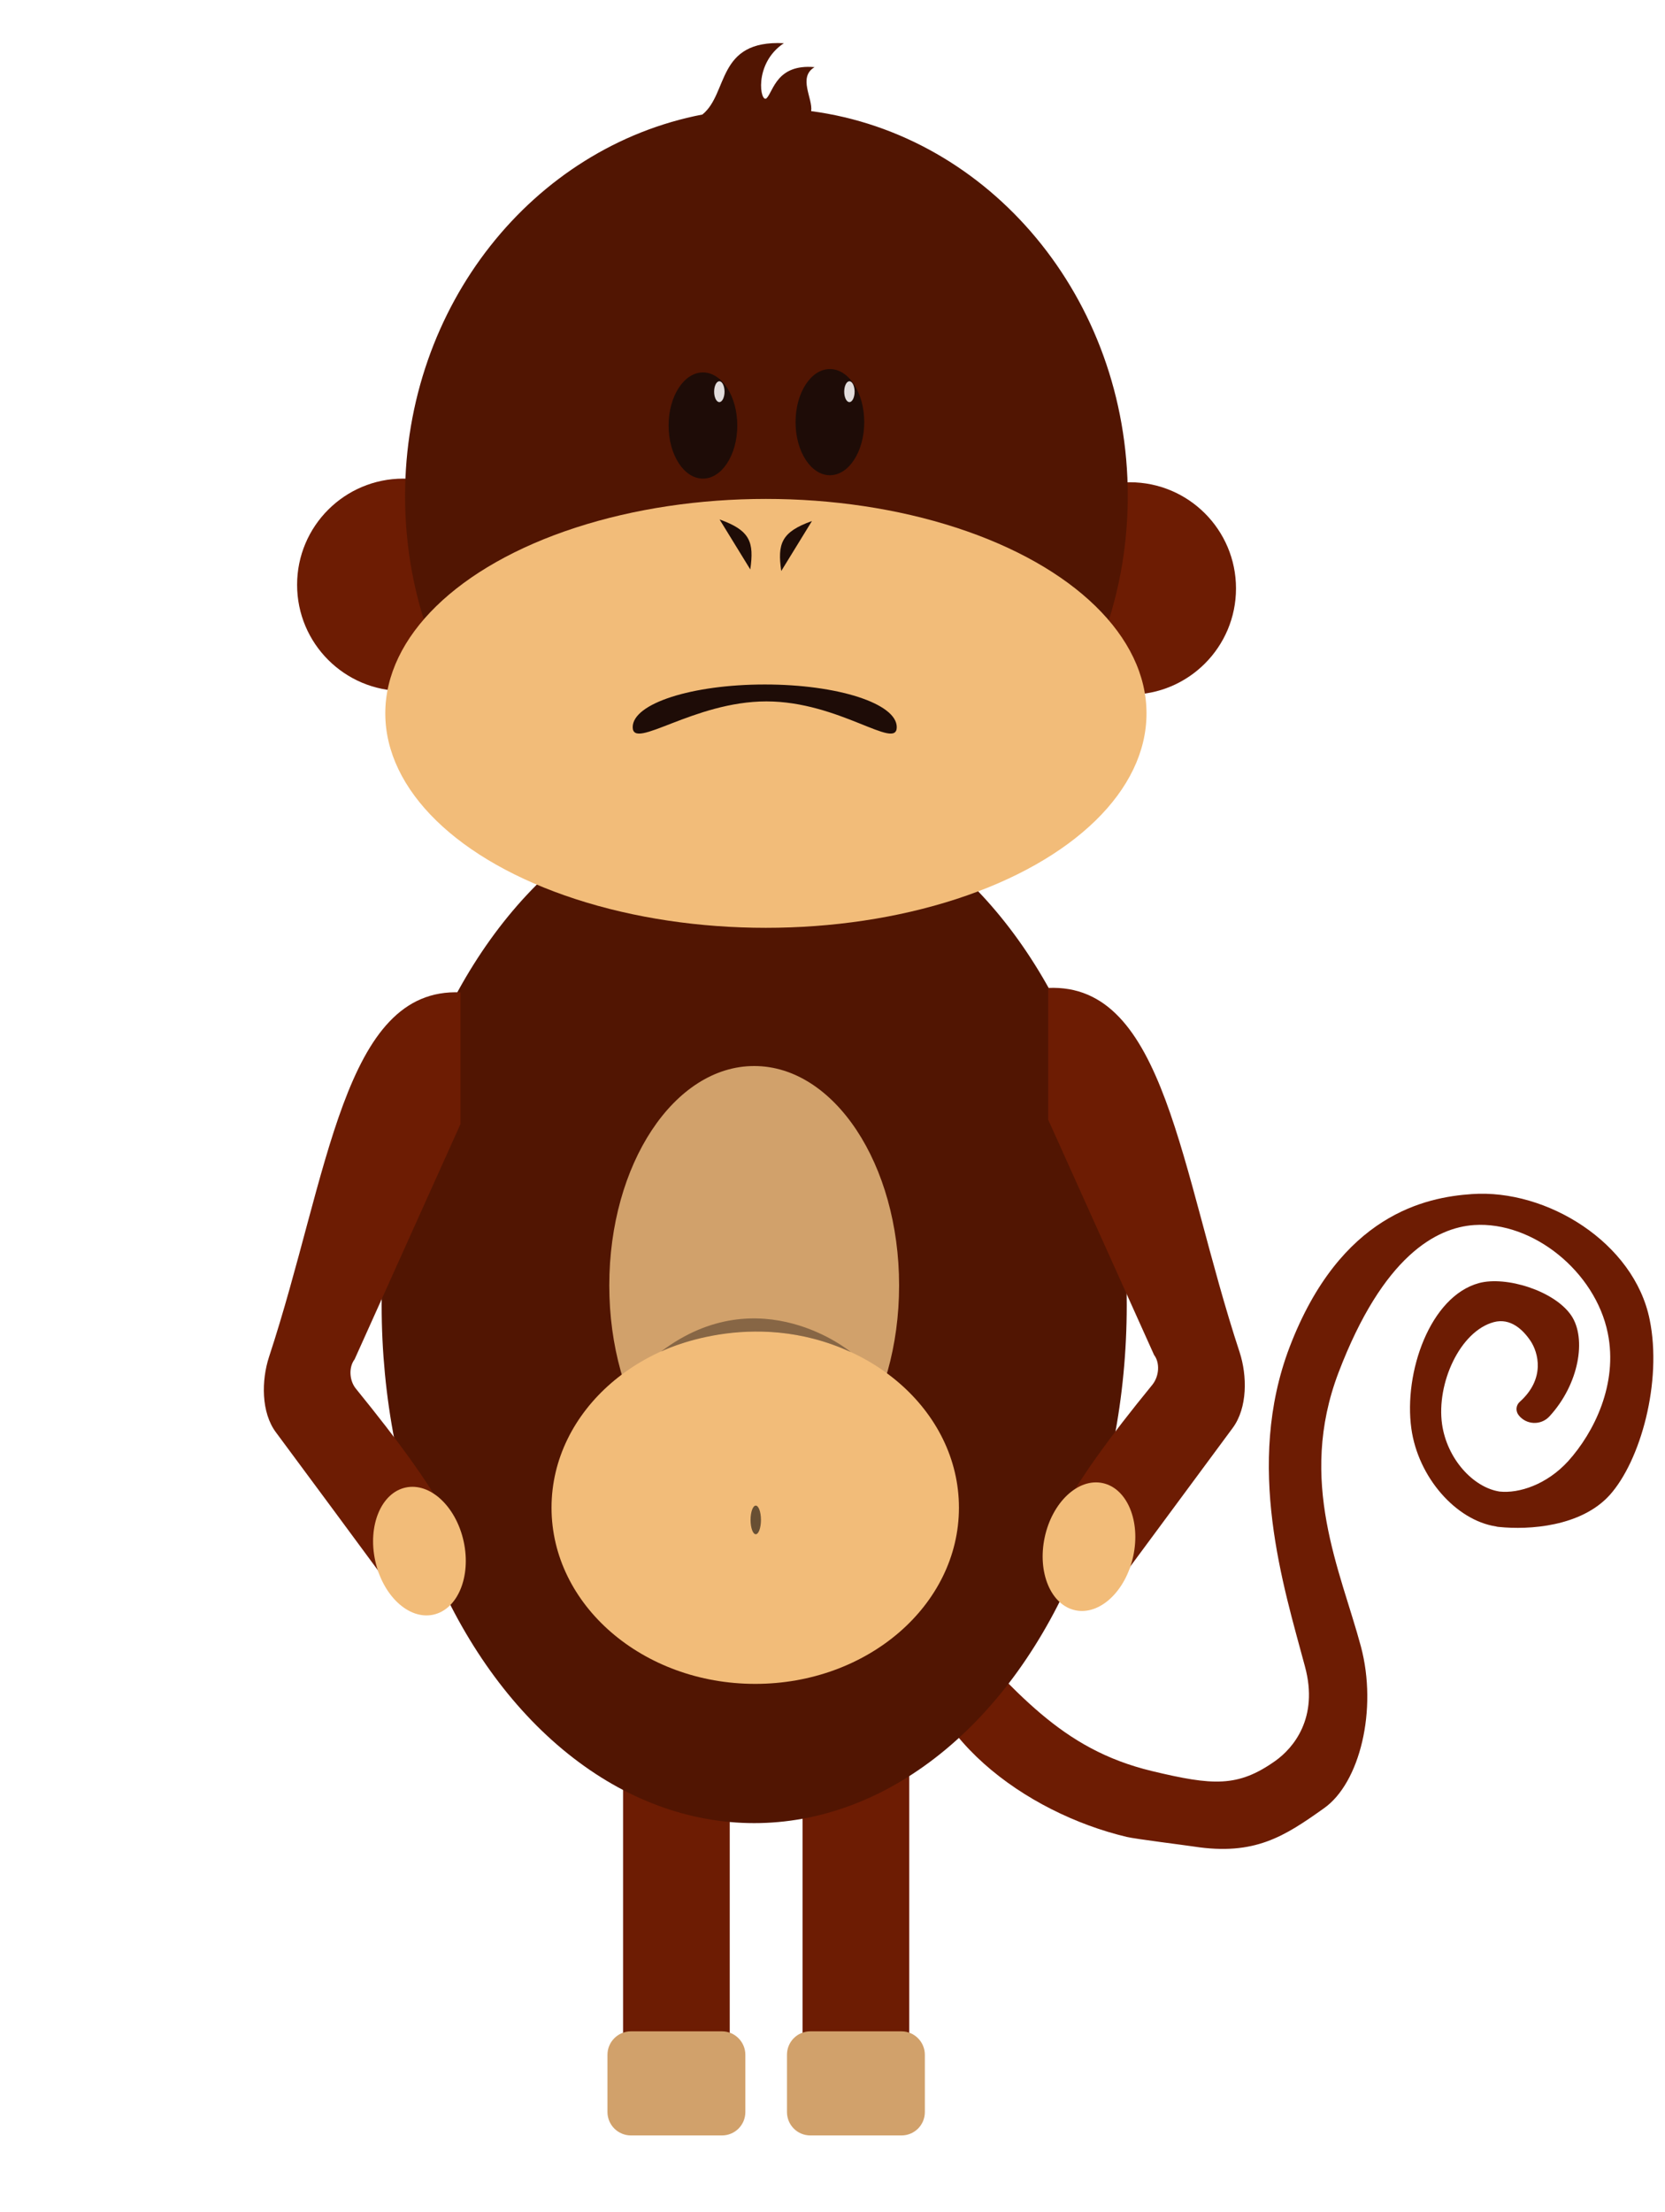 <?xml version="1.0" encoding="utf-8"?>
<!-- Generator: Adobe Illustrator 24.0.1, SVG Export Plug-In . SVG Version: 6.00 Build 0)  -->
<svg version="1.1" xmlns="http://www.w3.org/2000/svg" xmlns:xlink="http://www.w3.org/1999/xlink" x="0px" y="0px"
	 viewBox="0 0 640 850" style="enable-background:new 0 0 640 850;" xml:space="preserve">
<style type="text/css">
	.st0{fill:#70726F;}
	.st1{fill:#6D1C03;}
	.st2{fill:#D1A16B;}
	.st3{fill:#511502;}
	.st4{fill:#F2BC79;}
	.st5{fill:#876645;}
	.st6{fill:#1E0C07;}
	.st7{fill:#684F33;}
	.st8{fill:#0E0496;}
	.st9{fill:#C1272D;}
	.st10{fill:#C1656B;}
	.st11{fill:#11090A;}
	.st12{fill:#FF001F;}
	.st13{fill:#EDE6E7;}
	.st14{fill:#C45860;}
	.st15{fill:#54252B;}
	.st16{fill:#2B1317;}
	.st17{fill:#E2DDDC;}
	.st18{fill:#CC4627;}
	.st19{fill:#84250B;}
	.st20{fill:#0D1C68;}
	.st21{fill:#333187;}
	.st22{fill:#BA9A78;}
	.st23{fill:#8C615A;}
	.st24{fill:#8E3B2B;}
	.st25{fill:#B79776;}
	.st26{fill:#AA6913;}
	.st27{fill:#BCA486;}
	.st28{fill:#F2930A;}
	.st29{opacity:0.54;fill:#E8C497;}
	.st30{fill:#916631;}
	.st31{fill:#543204;}
	.st32{fill:#071144;}
	.st33{fill:#D7D9E2;}
	.st34{fill:#C95062;}
	.st35{fill:#050303;}
	.st36{fill:#A00D0D;}
	.st37{fill:#F7F6F5;}
	.st38{fill:#736357;}
</style>
<g id="Layer_6">
</g>
<g id="Layer_1">
</g>
<g id="Layer_2">
	<g>
		<path class="st1" d="M458.9,709.5c-3.2-0.5-22.5-2.9-25.8-3.7c-38.8-9.2-80.6-39.4-81-79.5l10.6-5.6c28,29.2,44.7,51.3,80.1,59.8
			c23.4,5.6,33,6.3,47.4-3.9c6.9-4.9,16.8-16.5,11.4-36.3c-8.2-30.7-23.2-77.3-5.9-122.7c19.5-51,52.4-57.6,70.1-58.8
			c28.7-2,62.3,18.6,68.3,48.2c4.9,23.9-3.5,54.3-15.4,67.5c-11,12.1-31,13.4-42.5,12.2c-0.4,0-0.8-0.1-1.2-0.2
			c-15.4-2.4-29.9-18.9-32.5-37.6c-3-21.6,7.2-50.8,26-55.9c10.3-2.8,29,2.9,35.5,12.5c5.9,8.8,3,26.3-8.4,38.7
			c-3.3,3.6-9,3.3-11.9-0.5l0,0c-1.2-1.6-1-3.8,0.5-5.1c9.9-8.9,7.1-18.9,4.1-23.4c-2.9-4.3-7.7-8.9-14.1-7.2
			c-13,3.5-22.1,23.5-19.9,39.2c1.9,13.3,11.9,24.3,22.1,25.9c0.2,0-0.2,0,0,0c7.5,0.8,18.2-2.7,26.4-11.7
			c9.9-11,19.2-29.6,15.2-49.2c-4.8-23.6-28.8-43-51.4-41.5c-14.3,1-34.9,11.6-52.1,56.7c-15.9,41.8,0.8,76.1,8.6,105.2
			c6.5,24.3-0.4,52.5-14.2,62.2C493.7,705.6,482.3,713.1,458.9,709.5z"/>
	</g>
	<g id="Fødder">
		<path class="st1" d="M268.5,809.4h-17c-6.6,0-12-5.4-12-12V643.5c0-6.6,5.4-12,12-12h17c6.6,0,12,5.4,12,12v153.9
			C280.5,804,275.1,809.4,268.5,809.4z"/>
		<path class="st1" d="M337.5,809.4h-17c-6.6,0-12-5.4-12-12V643.5c0-6.6,5.4-12,12-12h17c6.6,0,12,5.4,12,12v153.9
			C349.5,804,344.1,809.4,337.5,809.4z"/>
		<path class="st2" d="M242.5,780.5h35c5,0,9,4.1,9,9v22c0,5-4,9-9,9h-35c-4.9,0-9-4-9-9v-22C233.5,784.5,237.6,780.5,242.5,780.5z"
			/>
		<path class="st2" d="M311.5,780.5h35c5,0,9,4.1,9,9v22c0,5-4,9-9,9h-35c-5,0-9-4-9-9v-22C302.5,784.5,306.5,780.5,311.5,780.5z"/>
	</g>
	<g id="Krop_1_">
		<ellipse class="st3" cx="289.9" cy="501.5" rx="143.2" ry="199"/>
		<ellipse class="st2" cx="289.9" cy="493.9" rx="55.7" ry="84.3"/>
		<g id="Venstre_arm_2_">
			<path class="st1" d="M177,381.3c-45.1-2-50.6,70.2-73.6,140.1c-2.9,8.9-3.1,21.3,2.7,29c14.7,19.8,29.4,39.7,44,59.5
				c0.3,0.4-13.7-17.3,0.8,1.1c14.5,18.4,33.6-7.3,21.2-28.3c-8.8-14.9-18-27.8-35.2-49c-2.7-3.2-2.9-8.4-0.6-11.4l40.7-90.4"/>

				<ellipse transform="matrix(0.977 -0.213 0.213 0.977 -123.137 47.912)" class="st4" cx="161.1" cy="596.1" rx="17.4" ry="25"/>
		</g>
		<g id="Venstre_arm_1_">
			<path class="st1" d="M402.9,379.6c45.1-2,50.6,70.2,73.6,140c2.9,8.9,3.1,21.3-2.7,29.1c-14.7,19.8-29.3,39.7-44,59.5
				c-0.3,0.4,13.7-17.3-0.8,1.1c-14.5,18.4-33.6-7.3-21.2-28.3c8.8-14.9,17.9-27.8,35.2-49c2.6-3.3,2.9-8.4,0.6-11.4l-40.7-90.4"/>

				<ellipse transform="matrix(0.212 -0.977 0.977 0.212 -250.948 877.537)" class="st4" cx="418.9" cy="594.4" rx="25" ry="17.4"/>
		</g>
		<ellipse class="st4" cx="290.3" cy="579.3" rx="78.3" ry="67.7"/>
		<path class="st5" d="M254.1,519.3c0,0,34.8-17.4,72.9,0.2C327,519.4,292.1,490.6,254.1,519.3z"/>
	</g>
	<g id="Hovede">
		<circle class="st1" cx="155" cy="224.7" r="40.8"/>
		<circle class="st1" cx="434.3" cy="226.1" r="40.8"/>
		<path class="st3" d="M311.8,42.7c0.7-4.9-5.2-13,1.3-16.9c-14.5-1.3-15.8,9.2-18.4,11.9c-2.4,2.4-5.3-13.2,6.6-21.1
			c-26-1.3-21.2,19.2-31.3,27.4c-65,12.5-114.3,73.3-114.3,146.6c0,82.2,62.2,148.9,138.9,148.9s138.9-66.7,138.9-148.9
			C433.5,114.5,380.4,51.8,311.8,42.7z"/>
		<ellipse class="st4" cx="294.4" cy="274.1" rx="146.3" ry="82.4"/>
		<g id="Øjne_1_">
			<ellipse class="st6" cx="270.2" cy="163.5" rx="13.2" ry="20.4"/>
			<ellipse class="st6" cx="319" cy="162.2" rx="13.2" ry="20.4"/>
		</g>
		<g id="Næsebor">
			<path class="st6" d="M288.4,218.8c1.5-10.5,0-15-11.8-19.2"/>
			<path class="st6" d="M300.3,219.4c-1.5-10.5,0-15,11.8-19.2"/>
		</g>
		<path class="st6" d="M344.7,279.4c0,9.1-22.1-9.9-50.1-9.9c-28,0-51.4,19-51.4,9.9S266,263,294,263S344.7,270.3,344.7,279.4z"/>
	</g>
	<ellipse class="st7" cx="290.5" cy="584" rx="2" ry="5.5"/>
</g>
<g id="slange">
</g>
<g id="abehoved">
	<ellipse class="st17" cx="276.5" cy="150.5" rx="2" ry="4"/>
	<ellipse class="st17" cx="326.5" cy="150.5" rx="2" ry="4"/>
</g>
<g id="tiger">
</g>
</svg>
